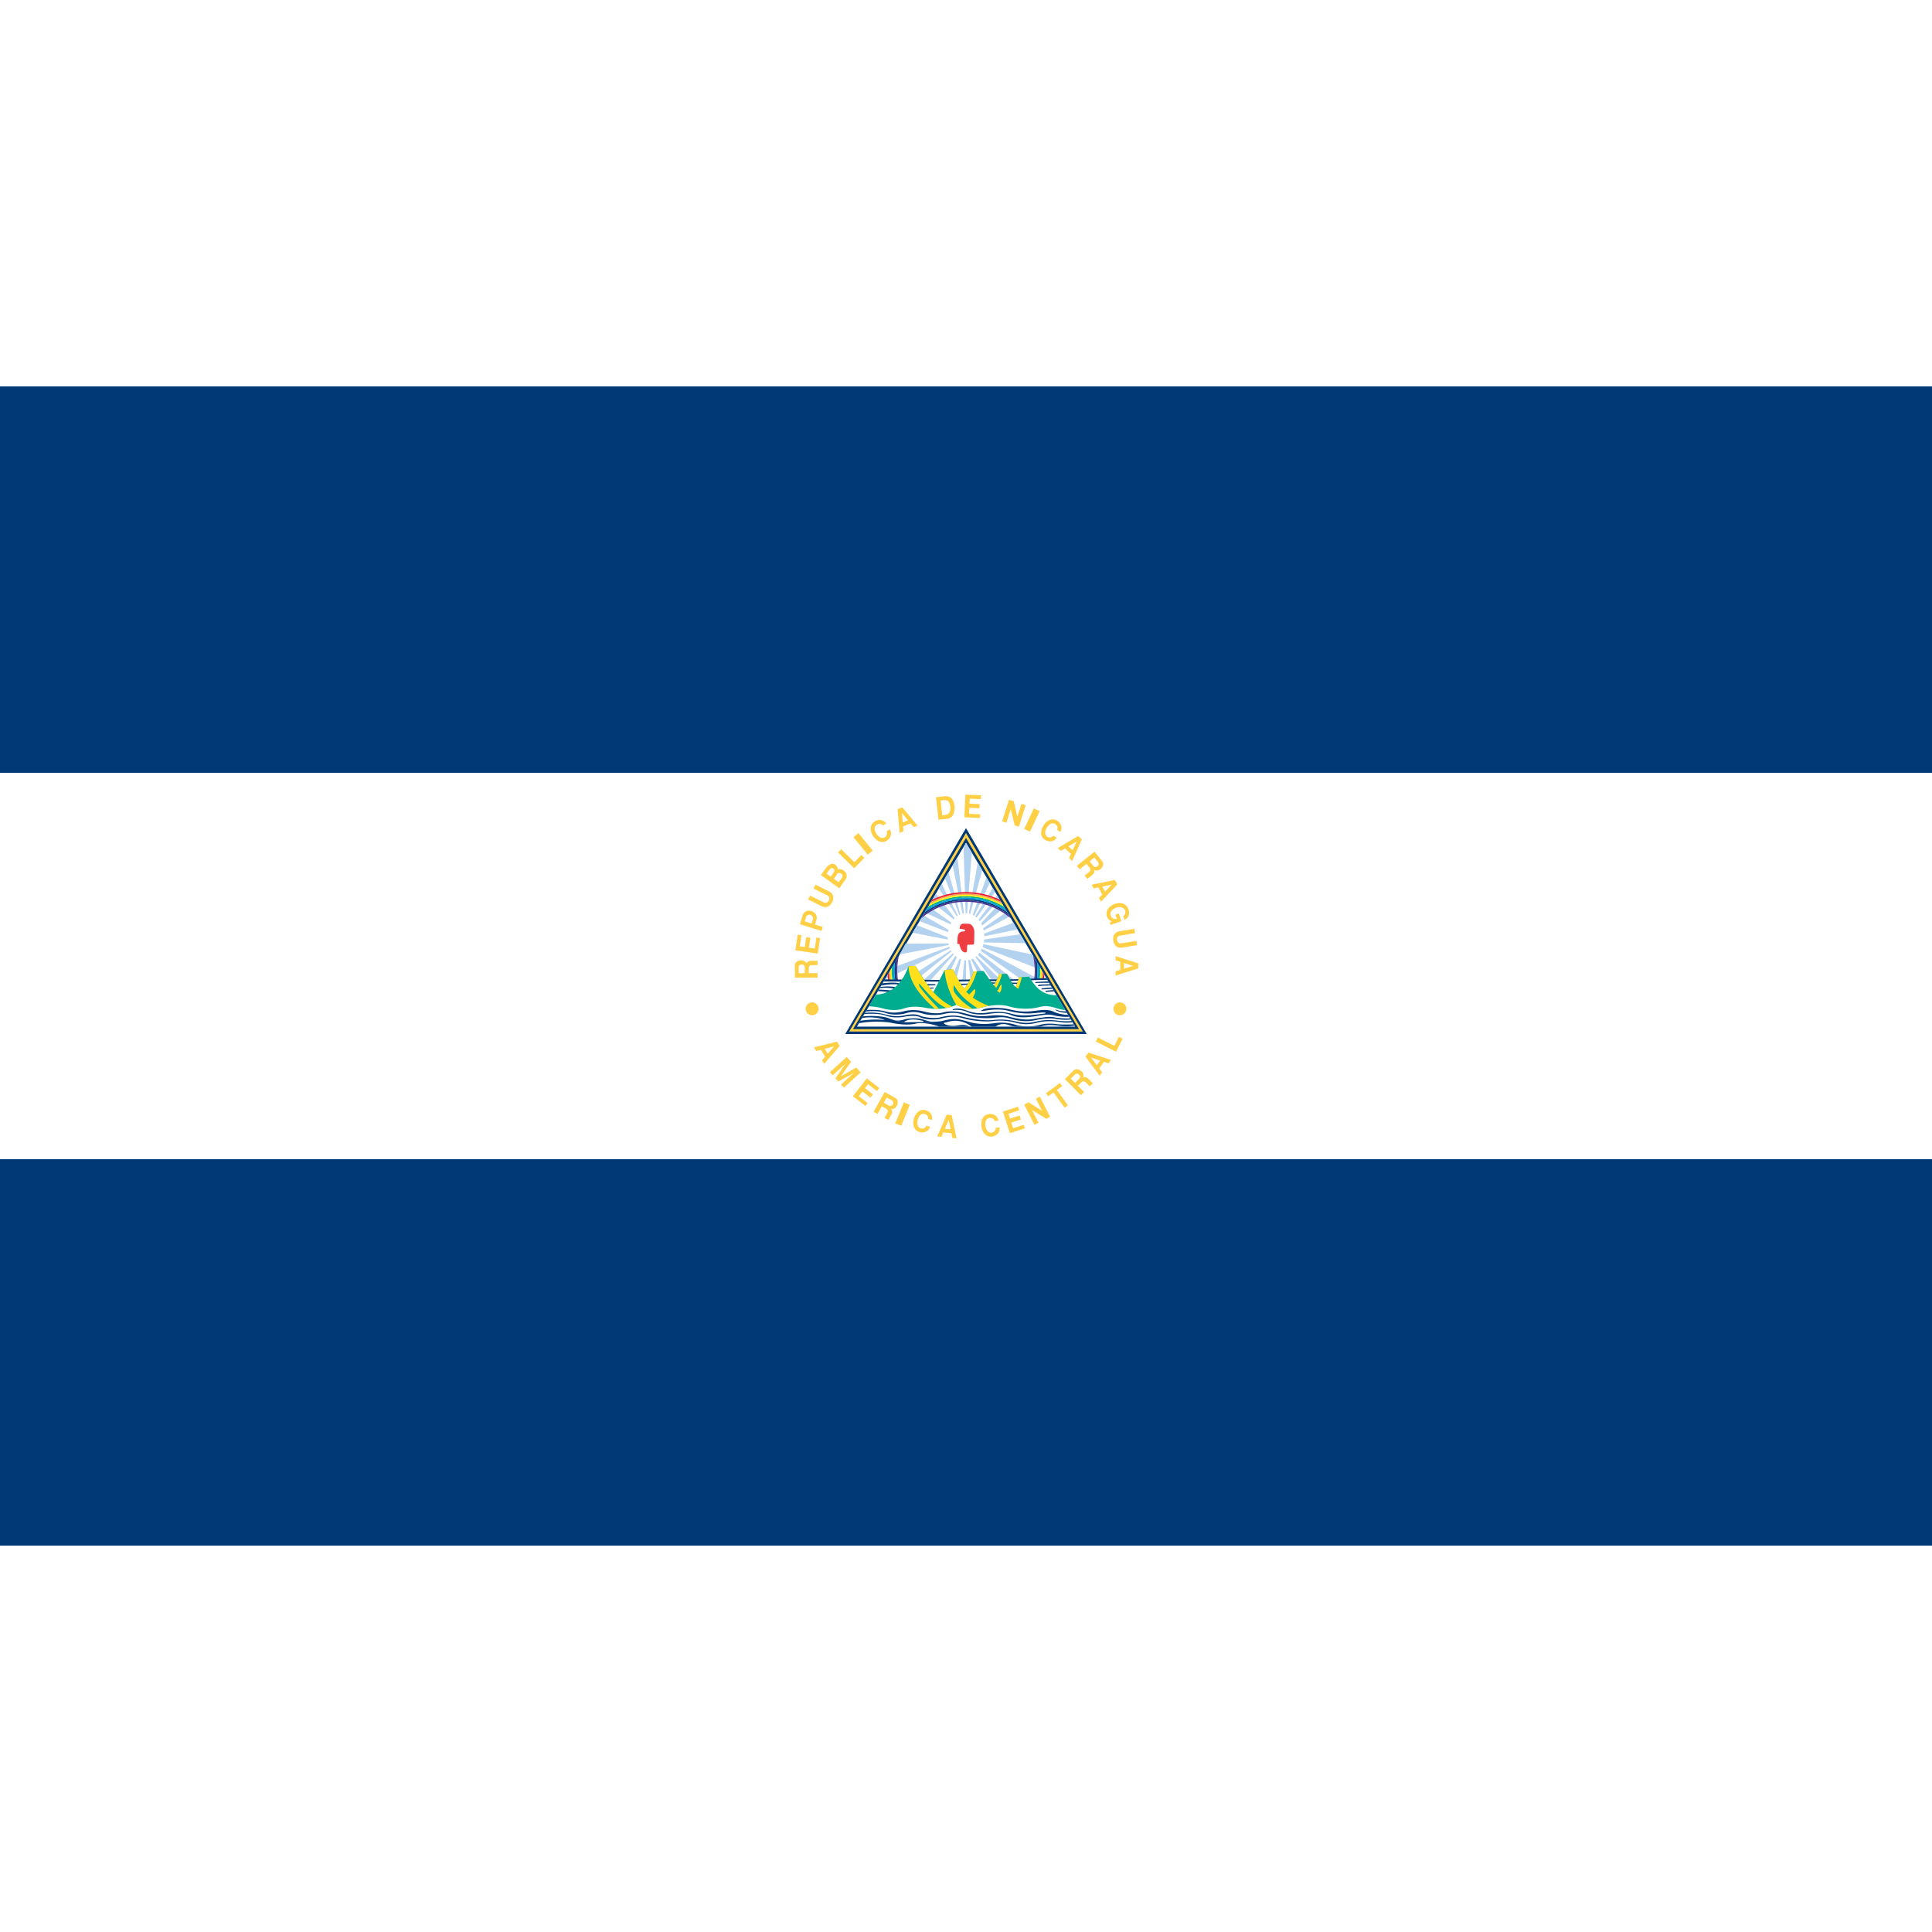 <svg xmlns="http://www.w3.org/2000/svg" viewBox="0 0 300 180" height="1em" width="1em">
  <rect x="0" y="0" width="300" height="180" fill="#333333" stroke="none"/>
  <g fill="none" fill-rule="evenodd">
    <path fill="#003976" fill-rule="nonzero" d="M0 0h300v179.999H0z"/>
    <path fill="#FFF" fill-rule="nonzero" d="M0 59.999h300v59.999H0z"/>
    <path fill="#003976" fill-rule="nonzero" d="M168.751 100.562 150 68.589l-18.752 31.973z"/>
    <path fill="#FFCF46" fill-rule="nonzero" d="M131.852 100.18 150 69.352l18.148 30.828z"/>
    <path fill="#003976" fill-rule="nonzero" d="M132.456 99.799 150 70.114l17.544 29.685z"/>
    <path fill="#FFF" fill-rule="nonzero" d="M166.941 99.418 150 70.876l-16.941 28.542z"/>
    <path fill="#EF3E42" fill-rule="nonzero" d="M148.949 86.588c-.077 0-.143-.011-.231-.011-.088 0-.055-.033-.055-.209 0-.671.033-1.254.275-1.485.242-.231.538-.264.748-.264.209 0 .297-.209.044-.286-.253-.077-.407-.121-.715-.088-.011-.407.132-.825.615-.825.253 0 .407.022.803.022.396 0 .858.582.858 1.209 0 .77-.022 1.511-.022 1.748 0 .236-.132.297-.346.297-.215 0-.391-.006-.523-.006s-.22-.016-.22.225c0 .242-.033.484-.033.715 0 .231-.187.363-.506.198-.318-.163-.472-.416-.692-1.24z"/>
    <path fill="#FFCF46" fill-rule="nonzero" d="m124.448 85.224-.257 1.718.774.116.232-1.546.639.096-.232 1.545.918.138.258-1.717.564.085-.362 2.42-3.479-.521.363-2.421zm.969-2.01.602.19.2-.642c.097-.31-.09-.596-.414-.697-.323-.101-.559.094-.644.367l-.2.642c-.001-.003.217.066.456.14l-.161.626-1.054-.329.438-1.404c.176-.563.75-.825 1.351-.638.537.167.983.717.799 1.309l-.247.789 1.209.378-.192.614-2.305-.719.162-.626zm3.277-3.39c.214-.434-.014-.687-.282-.819l-2.082-1.029.3-.607 2.074 1.025c.508.251.95.799.511 1.687-.437.885-1.142.872-1.651.62l-2.074-1.025.3-.607 2.082 1.029c.269.132.61.155.822-.274zm1.129-3.108.4.288.539-.751c.133-.184.076-.415-.159-.585-.232-.167-.459-.145-.595.044l-.538.751.353.253-.41.563-1.165-.836.41-.563.327.234.502-.699c.186-.259 0-.483-.079-.539-.129-.092-.4-.121-.55.088l-.502.699.302.217-.41.563-.785-.563.788-1.096c.386-.538.972-.85 1.458-.501.218.156.371.427.404.719.294-.07.562-.074.912.178.35.251.707.787.196 1.498l-.9 1.254-.908-.652.41-.564zm.792-4.852 2.054 2.013 1.093-1.116.459.45-1.584 1.617-2.513-2.464zm2.687-2.506 2.22 2.73-.776.63-2.22-2.729zm3.784-1.164c-.114-.183-.461-.418-.924-.128s-.436.808-.067 1.397c.364.581.894.81 1.292.56.397-.248.41-.693.268-.92l.516-.323c.388.619.176 1.348-.509 1.776-.689.431-1.537.132-2.097-.763-.565-.902-.458-1.789.272-2.246.733-.459 1.472-.143 1.764.322l-.515.325zm9.088-2.792.137 1.196.553-.063c.216-.025.82-.192.694-1.297-.116-1.014-.717-1.029-.933-1.004l-.577.066.126 1.102-.646.088c-.098-.857-.192-1.697-.19-1.697l1.303-.15c.428-.049 1.394-.035 1.568 1.485.107.944-.245 1.905-1.048 1.997l-1.428.163s-.104-.908-.204-1.799l.645-.087zm6.148-1.312-1.735-.083-.037.782 1.56.075-.031.646-1.56-.075-.044.928 1.734.083-.027.571-2.444-.117.167-3.515 2.445.116zm5.099.342.544 2.402.649-2.018.663.213-1.076 3.349-.636-.204-.609-2.546-.685 2.131-.668-.215 1.076-3.35zm4.015 1.521-1.492 3.183-.905-.424 1.492-3.184zm2.699 2.898c.115-.183.176-.596-.286-.888-.462-.292-.916-.043-1.287.545-.366.58-.341 1.157.056 1.408.397.25.802.069.946-.157l.515.325c-.389.618-1.138.744-1.821.313-.687-.433-.786-1.328-.223-2.221.568-.9 1.413-1.189 2.141-.73.732.462.769 1.265.476 1.73l-.517-.325zm10.283 13.443c.283-.245.398-.562.284-.896-.172-.499-.726-.666-1.392-.438-.662.227-1.015.716-.834 1.217.149.42.507.609.951.493l-.223-.65.519-.178.411 1.199-1.693.581-.132-.384c.112-.039.264-.111.355-.184-.346-.086-.607-.334-.755-.697-.306-.755.212-1.659 1.198-1.997.987-.338 1.828-.014 2.126.856.236.686-.021 1.403-.632 1.614l-.183-.536zm-.964 3.681c.078.477.411.55.706.502l2.292-.375.109.668-2.283.374c-.56.092-1.237-.096-1.397-1.076-.159-.974.421-1.373.981-1.465l2.283-.374.109.669-2.292.375c-.294.048-.585.229-.508.702zm-45.176 17.231.25.407.983-1.127-1.45.374c.002-.001.107.168.217.346l-.515.284-.296-.478-.727.188-.347-.559 3.58-.902.41.662-2.403 2.802-.347-.56.495-.562-.366-.591.516-.284zm1.449 4.232 1.565-2.268-1.988 1.802-.439-.484 2.607-2.363.683.753-1.595 2.255 2.403-1.362.683.752-2.607 2.363-.438-.484 1.988-1.801-2.411 1.335zm6.446 1.981-1.368-1.069-.482.617 1.231.962-.398.509-1.231-.962-.571.731 1.368 1.07-.352.45-1.929-1.507 2.166-2.772 1.929 1.507zm1.291 1.943.601.337c.19.106.443.031.585-.222.139-.25.046-.499-.178-.624l-.777-.435-.457.817.226.127-.252.581-.281-.158-.666 1.19-.612-.343 1.718-3.071 1.676.938c.422.236.431.816.186 1.253-.247.441-.746.54-.911.449.211.118.308.469.096.85l-.481.86-.591-.331.404-.722c.208-.372.089-.565-.215-.735l-.322-.18.251-.581zm3.811.196-1.336 3.254-.925-.38 1.336-3.254zm2.845 2.196c.057-.208-.006-.621-.532-.766-.527-.145-.889.226-1.073.896-.182.662.01 1.207.462 1.331.452.125.788-.167.86-.425l.588.161c-.193.704-.873 1.042-1.652.828-.784-.215-1.139-1.042-.86-2.06.281-1.026 1.007-1.548 1.837-1.32.835.229 1.104.987.958 1.517l-.588-.162zm10.318.329c-.033-.213-.26-.565-.8-.48-.54.085-.719.571-.61 1.258.106.678.505 1.096.968 1.023.464-.073.65-.476.609-.741l.602-.095c.114.721-.368 1.308-1.165 1.434-.803.126-1.466-.482-1.63-1.525-.165-1.051.281-1.825 1.132-1.958.855-.134 1.411.446 1.497.989l-.603.095zm3.812-1.663-1.653.529.239.746 1.488-.477.197.616-1.488.477.284.883 1.653-.53.175.544-2.33.748-1.075-3.35 2.33-.748zm1.484-1.254 2.075 1.326-.957-1.892.622-.314 1.588 3.14-.596.301-2.224-1.384 1.011 1.998-.626.316-1.589-3.139zm5.578.833-1.723-2.368-.825.6-.347-.477 2.172-1.579.347.476-.83.603 1.723 2.37zm5.163-10.901 2.564 1.303.708-1.393.572.291-1.026 2.018-3.136-1.594zm-23.343 14.217.475.05-.294-1.466-.587 1.377c0-.002.198.018.406.039l-.089.581-.56-.057-.294.691-.654-.067 1.469-3.387.775.079.755 3.613-.655-.067-.143-.735-.692-.071.088-.58zm23.425-10.236.28-.386-1.417-.477.9 1.196c-.001-.002.115-.163.237-.333l.46.366-.328.457.452.599-.385.534-2.203-2.962.455-.632 3.508 1.148-.384.534-.709-.242-.405.565-.461-.367zm-3.442 2.894.487-.488c.154-.154.15-.417-.056-.623-.203-.202-.468-.18-.648.002l-.629.63.663.662.183-.183.49.399-.228.228.965.964-.496.496-2.49-2.486 1.357-1.359c.342-.342.902-.194 1.257.161.358.357.317.864.184.998.171-.172.536-.17.844.138l.697.697-.479.479-.585-.584c-.302-.302-.52-.239-.766.007l-.261.261-.489-.399zm7.422-18.032-.004.477 1.431-.435-1.428-.45c.003.001.002.199.001.408l-.587-.031.002-.563-.715-.225.002-.658 3.514 1.131-.003.779-3.522 1.104.002-.657.718-.215.002-.695.587.03zm-3.176-11.912.23.419 1.036-1.079-1.466.305c.002-.002.099.172.2.355l-.527.259-.273-.492-.735.153-.319-.575 3.619-.73.378.681-2.535 2.684-.319-.575.521-.538a120.26 120.26 0 0 0-.338-.608l.528-.259zm-5.157-6.328.355.32.625-1.358-1.285.768c.001-.002.149.131.305.27l-.413.418-.419-.375-.644.386-.49-.438 3.179-1.877.58.519-1.513 3.366-.491-.438.316-.679-.518-.463.413-.419zm-25.651-4.133.442-.181-.952-1.154.133 1.491a19 19 0 0 1 .377-.156l.197.553-.52.215.067.747-.608.251-.307-3.679.72-.297 2.374 2.827-.609.25-.474-.579-.642.264-.198-.552zm-15.595 23.287-.003-.689c-.001-.218-.192-.4-.482-.399-.286.002-.457.206-.455.462l.004.89.937-.005a7.528 7.528 0 0 0-.001-.259l.629-.067.002.323 1.363-.007.004.701-3.519.018-.01-1.92c-.002-.483.498-.777.999-.779.505-.003.838.383.838.571-.001-.242.257-.5.693-.502l.985-.005.004.677-.827.004c-.427.002-.536.201-.534.549l.002.369-.629.068zm44.409-16.908.43.538c.136.17.399.196.625.015.224-.179.231-.444.071-.645l-.556-.695-.731.584.161.203-.451.443-.202-.252-1.065.851-.438-.548 2.749-2.196 1.199 1.5c.302.379.092.918-.3 1.231-.396.316-.895.22-1.013.072.151.189.109.551-.231.823l-.77.615-.423-.529.646-.516c.333-.266.295-.49.078-.762l-.23-.288.451-.444z"/>
    <circle cx="126.103" cy="96.647" r="1" fill="#FFCF46" fill-rule="nonzero"/>
    <circle cx="173.896" cy="96.647" r="1" fill="#FFCF46" fill-rule="nonzero"/>
    <path fill="#B3D2EF" fill-rule="nonzero" d="m142.402 83.677-.684 1.151 5.453 1.072a5.29 5.29 0 0 1-.019-.359l-4.75-1.864zm1.759-2.966-.574.971 4.001 1.841c.043-.089.089-.174.138-.257l-3.565-2.555zm-.816 1.377-.563.948 4.425 1.707a4.47 4.47 0 0 1 .07-.352l-3.932-2.303zm8.942 5.554 6.239 4.392c.585-.024 2.209-.095 2.54-.109l-8.605-4.619a3.936 3.936 0 0 1-.174.336zm-2.546 1.459-.292 3.014c.169-.003.499-.006.557-.008v-2.99h-.005c-.089 0-.175-.005-.26-.016zm.425-7.28.735-9.427-.901-1.518-.386.649.322 10.291.063-.003c.056.001.112.004.167.008zm11.554 8.802-1.424-2.403-7.588-1.618c-.042.161-.09.316-.147.466l9.159 3.555zm-2.469-4.162-.827-1.391-5.594.813a4.528 4.528 0 0 1-.064.457l6.485.121zm-1.267-2.133-.621-1.048-4.542 1.678c.016.142.024.285.027.432l5.136-1.062zm-1.198-2.017-.432-.728-3.701 2.555c.036.118.068.239.094.362l4.039-2.189zm-.819-1.383-.547-.921-3.086 3.366c.062.112.118.228.17.349l3.463-2.794zm-.765-1.286-.366-.616-2.889 3.776c.068.082.134.17.197.261l3.058-3.421zm-.681-1.149-.366-.616-2.735 4.424c.078.057.153.119.225.185l2.876-3.993zm-.828-1.394-.516-.871-2.148 5.833c.085.042.167.089.248.141l2.416-5.103zm-1.171-1.97-.706-1.19-1.383 7.918c.075.015.149.034.222.057l1.867-6.785zm-3.847-2.021-.745 1.254 1.519 7.521c.073-.018.147-.033.223-.044l-.997-8.731zm-1.386 2.334-.549.926 2.222 5.697c.055-.028.111-.054.168-.077l-1.841-6.546zm-1.069 1.8-.432.728 2.8 4.323c.049-.035.098-.07.148-.101l-2.516-4.95zm-.893 1.507-.726 1.223 3.486 2.787c.054-.063.111-.123.169-.18l-2.929-3.83zm-4.711 7.784-.924 1.671 7.637-1.464a4.847 4.847 0 0 1-.065-.251l-6.648.044zm-2.155 3.787-1.042 1.756 10.091-4.835a4.458 4.458 0 0 1-.094-.236l-8.955 3.315zm4.189.495.432.687 4.671-3.793a3.792 3.792 0 0 1-.096-.166l-5.007 3.272zm.824 1.308.013.019c.394.003.968.012 1.065.012l3.553-3.961a3.27 3.27 0 0 1-.138-.169l-4.493 4.099zm3.365-1.509c.283-.031.72-.088.844-.101l.907-1.874a2.893 2.893 0 0 1-.236-.194l-1.515 2.169zm1.319.278c.115.247.377.76.415.821l.685-2.721a2.397 2.397 0 0 1-.272-.113l-.828 2.013zm2.543 1.204c.25-.006.65-.008.796-.011l-.884-3.053a2.235 2.235 0 0 1-.27.058l.358 3.006zm1.611-.023c.18-.003.717.001 1.007.004l-2.228-3.238c-.09.048-.184.09-.279.127l1.5 3.107zm1.627.007c.359.002 1.145-.006 1.378-.003l-3.712-3.595a2.372 2.372 0 0 1-.148.121l2.482 3.477zm1.943-.002c.422-.004 1.257-.01 1.494-.015l-5.285-4.119a3.29 3.29 0 0 1-.25.308l4.041 3.826z"/>
    <path fill="#4E2F91" fill-rule="nonzero" d="M160.439 88.465a10.724 10.724 0 0 1 .151 3.592l.217-.006a11.114 11.114 0 0 0-.052-3.054l-.316-.532zm-3.791-6.387a10.841 10.841 0 0 0-6.649-2.265c-2.503 0-4.808.844-6.647 2.264l-.32.539a10.633 10.633 0 0 1 6.967-2.587c2.663 0 5.098.976 6.969 2.589l-.32-.54zm-17.089 6.389-.316.532a10.996 10.996 0 0 0-.023 3.259l.218.003a10.667 10.667 0 0 1-.113-1.557c-.001-.767.08-1.516.234-2.237z"/>
    <path fill="#003976" fill-rule="nonzero" d="M160.756 88.998a11.032 11.032 0 0 1 .052 3.053h.217a11.29 11.29 0 0 0 .013-2.578l-.282-.475zm-4.388-7.393A11.05 11.05 0 0 0 150 79.598c-2.369 0-4.564.742-6.367 2.006l-.28.472A10.843 10.843 0 0 1 150 79.812c2.504 0 4.809.845 6.649 2.265l-.281-.472zm-17.125 7.394-.281.475a11.085 11.085 0 0 0 .04 2.786l.217-.002a10.926 10.926 0 0 1 .024-3.259z"/>
    <path fill="#009CDC" fill-rule="nonzero" d="M161.038 89.473a11.12 11.12 0 0 1-.013 2.579l.217.001a11.347 11.347 0 0 0 .049-2.153l-.253-.427zm-4.927-8.3a11.276 11.276 0 0 0-6.112-1.79c-2.251 0-4.348.657-6.111 1.789l-.256.432a11.052 11.052 0 0 1 6.367-2.006c2.369 0 4.565.742 6.368 2.007l-.256-.432zm-17.15 8.301-.253.426a11.456 11.456 0 0 0 .077 2.362l.217-.002a11.268 11.268 0 0 1-.041-2.786z"/>
    <path fill="#00AD8E" fill-rule="nonzero" d="M161.291 89.899a11.285 11.285 0 0 1-.049 2.153l.217-.001a11.759 11.759 0 0 0 .071-1.753l-.239-.399zm-5.415-9.122a11.485 11.485 0 0 0-5.877-1.61 11.48 11.48 0 0 0-5.876 1.609l-.235.396a11.27 11.27 0 0 1 6.111-1.789c2.251 0 4.349.657 6.112 1.79l-.235-.396zM138.708 89.9l-.237.399a11.753 11.753 0 0 0 .097 1.972l.216-.009a11.467 11.467 0 0 1-.076-2.362z"/>
    <path fill="#FFF200" fill-rule="nonzero" d="M161.529 90.301a11.61 11.61 0 0 1-.072 1.756l.217-.005c.051-.443.077-.893.077-1.348l-.001-.031-.221-.372zm-5.875-9.899A11.693 11.693 0 0 0 150 78.953a11.69 11.69 0 0 0-5.653 1.449l-.223.375A11.478 11.478 0 0 1 150 79.168c2.147 0 4.155.589 5.877 1.61l-.223-.376zm-17.182 9.897-.223.375-.001.029c0 .527.035 1.048.102 1.557l.219.011a11.589 11.589 0 0 1-.097-1.972z"/>
    <path fill="#FAAB54" fill-rule="nonzero" d="m161.75 90.673.001.031c0 .455-.026.905-.076 1.347l.216.001c.038-.337.062-.679.071-1.024l-.212-.355zm-6.308-10.627a11.91 11.91 0 0 0-5.443-1.309c-1.96 0-3.809.473-5.442 1.308l-.211.356a11.7 11.7 0 0 1 5.653-1.449c2.05 0 3.977.526 5.654 1.449l-.211-.355zm-17.193 10.629-.211.354c.011.417.043.828.095 1.233l.217-.001a11.93 11.93 0 0 1-.102-1.557l.001-.029z"/>
    <path fill="#ED1C2E" fill-rule="nonzero" d="M161.961 91.029c-.009.345-.033.686-.071 1.023l.217-.001c.025-.226.043-.454.056-.682l-.202-.34zm-6.72-11.323A12.134 12.134 0 0 0 150 78.522c-1.877 0-3.653.426-5.24 1.183l-.202.34A11.919 11.919 0 0 1 150 78.737c1.96 0 3.81.473 5.443 1.309l-.202-.34zm-17.404 11.662c.016.3.042.599.08.893l.217.001a11.919 11.919 0 0 1-.095-1.233l-.202.339z"/>
    <path fill="#003976" fill-rule="nonzero" d="M143.883 92.8c.269.011 1.03.022 1.198.022.168 0 .358.187-.011.187s-.952.022-1.041.022l-.146-.231zm.404.571c.179 0 .515-.033.627-.022.112.011.168.099 0 .121-.168.022-.381.066-.537.077l-.09-.176zm4.804-.638c.168.033 1.131-.011 1.299-.011v.177c-.403.011-1.03.077-1.198.066l-.101-.232zm4.804-.187c.269 0 .75.022.907.022l-.011.143c-.291-.011-.717.043-.806.043l-.09-.208zm3.17.044c.291-.022.907.011 1.075.011l-.012.165c-.347.011-.772.022-.941.022l-.122-.198zm6.511 1.159c-.397.016-.962.067-1.102.094-.168.033-.235.22.056.176.231-.035.834-.062 1.163-.073l-.117-.197zm-27.24.148c.373.009 1.228.082 1.668.156l.448-.242a25.74 25.74 0 0 0-1.98-.143l-.136.229zm.379-.638-.118.2c.591-.136 1.676-.087 2.259.056l.202-.187c-.436-.215-1.781-.165-2.343-.069zm.34-.575-.214.361c.739-.164 2.063-.303 2.719-.146l.19-.177c-.721-.249-2.117-.1-2.695-.038zm3.404 6.041c-.14-.035.048-.139.233-.219.806-.352 1.837-.154 2.33-.055.484.097.427.205.287.25a59.74 59.74 0 0 0 1.601-.038c-.366-.012-.79-.095-1.552-.344-1.075-.352-2.508-.154-3.001 0-.403.126-.881.207-1.384.125.472.133.992.243 1.486.281zm22.013-6.836c-.803-.006-3.042.101-3.795.14-.851.044-4.658.066-5.599.044-.941-.022-5.533.088-6.876.088-1.282 0-7.497-.06-8.786-.085l-.192.324c.74-.01 4.246.046 5.416.025 1.254-.022 4.502.022 5.622 0s3.785-.11 4.301-.088c.515.022 4.255 0 4.95-.044.667-.042 3.15-.105 5.111-.148l-.152-.256zm.302.508a44.14 44.14 0 0 0-1.834.083c-.18.022-.369.187.056.154.344-.026 1.415-.024 1.905-.023l-.127-.214zm.264.445c-.516.003-1.537.049-1.684.078-.168.033-.28.253.034.187.256-.054 1.289-.072 1.762-.076l-.112-.189zm.296.498c-.471.019-1.266.109-1.42.118-.18.011-.347.187 0 .176.282-.008 1.148-.083 1.529-.111l-.109-.183zm2.198 3.705c-.448.027-1.049-.083-1.301-.178-.291-.11-.537-.154-.156.066.336.194 1.159.353 1.594.343l-.137-.231zm.32.54c-.498.012-1.54-.15-2.27-.498-.829-.396-1.902-.25-2.823-.132-1.724.22-2.598.11-4.009-.22-1.411-.33-3.315-.286-3.964-.022-.649.264-.515.352.179.22.695-.132 2.307-.33 3.696.044 1.389.374 2.71.44 3.561.374s1.546-.154 1.904-.132c.358.022.314.136 0 .176-2.576.33-3.651.418-5.129 0-1.479-.418-2.845-.264-3.831-.132-.985.132-1.971.066-2.889-.286-.919-.352-1.638-.468-2.195-.286-.201.066-.269.176.067.132.336-.044 1.276-.044 2.083.33.806.374 2.038.462 3.136.308 1.097-.154 2.441-.33 3.606.154 1.165.483 2.508.374 3.696.198 1.187-.176 1.993-.396 2.934-.154.83.213 1.955.272 2.424.223l-.176-.297z"/>
    <path fill="#003976" fill-rule="nonzero" d="M166.167 98.115c-.53.092-1.89-.01-2.473-.149-.649-.154-1.703-.022-3.203.264-1.501.286-3.135-.198-3.987-.396-.851-.198-1.903-.22-2.665-.132-.761.088-1.971.242-3.696-.264-2.138-.627-3.27-.352-3.807-.198-.537.154-1.68.154-2.889-.176-1.209-.33-2.307-.242-3.046-.044-.739.198-1.859.352-2.889.044-.952-.285-2.172-.287-2.917-.234l-.148.251c.647-.111 2.143-.147 3.043.203 1.076.418 2.532.245 3.024.088 1.097-.352 1.814-.286 2.889.044.758.232 2.185.275 3.113.044 1.501-.374 2.352-.154 3.584.242 1.232.396 2.934.44 3.853.374.918-.066 1.702-.286 2.822.066s2.62.594 3.919.286 2.464-.352 3.069-.242c.573.104 1.608.248 2.515.113l-.111-.184z"/>
    <path fill="#003976" fill-rule="nonzero" d="M166.418 98.537c-.394.053-1.304.075-2.163-.042-1.397-.192-2.424-.085-3.337.132-1.389.33-2.173.22-3.292-.044-1.12-.264-2.15-.33-3.404-.198s-3.113-.088-4.547-.462c-1.433-.374-2.598-.22-3.651.044-1.052.264-2.687-.022-3.203-.264-.515-.242-1.277-.264-2.307-.044-1.03.22-1.949.154-3.002-.132-.982-.267-2.277-.38-3.191-.233l-.103.173c.673-.076 2.356-.122 3.317.236 1.12.418 2.374.286 3.024.154.649-.132 1.772-.18 2.262.066 1.052.528 2.713.407 3.315.242 1.366-.374 2.374-.374 3.539-.022s3.292.572 4.614.396c.892-.119 2.24-.066 3.337.242a6.165 6.165 0 0 0 3.405.022c1.232-.33 2.575-.242 3.315-.132.704.104 1.267.189 2.191.063l-.119-.197z"/>
    <path fill="#003976" fill-rule="nonzero" d="M166.724 99.053c-.431.038-1.823.052-2.425-.009-.65-.066-1.703-.22-2.867.11-1.165.33-2.822.286-3.74-.022-.918-.308-2.105-.418-3.203-.264-1.098.154-2.486.264-4.144-.22-1.657-.484-2.307-.572-4.053-.11-.74.195-4.301.154-5.309.198-1.008.044-2.262-.33-3.024-.638-.72-.291-2.599-.424-3.956-.271l-.157.264c1.273-.264 2.933-.03 3.576.337-.814-.196-2.77-.108-3.822.078l-.233.393c1.663-.364 4.138-.271 5.04-.075 1.008.22 2.665.396 3.74.132 1.037-.255 2.697.064 3.718.462h4.657c-.73-.446-1.589-.194-2.215-.132-.672.065-1.322-.089-1.635-.286-.313-.198 0-.176.538-.33 1.557-.446 2.776.081 3.68.748h3.663c.99-.669 1.867-.342 2.378-.154.129.047.411.103.776.154h3.861c.941-.374 2.173-.242 2.777-.154a7.74 7.74 0 0 0 2.499-.01l-.12-.201z"/>
    <path fill="#00AD8E" fill-rule="nonzero" d="M164.055 94.557c-2.374-.038-3.381-1.438-4.258-2.901-.448.022-1.098.089-1.523.066-.067.22-.358.968-.538 1.54-.515-.33-1.052-1.43-1.366-2.045-.246 0-.761.022-1.165-.022-.157.33-.627 1.407-.828 1.847-.381-.396-1.299-1.737-1.635-2.265-.426-.022-1.052.066-1.545.066-.269.791-.806 1.957-1.479 2.638-.493-.483-1.433-2.243-1.747-2.991-.313 0-.941.132-1.299.132-.313.615-1.209 2.463-1.747 3.43-.896-.924-2.016-2.815-2.778-4.09l-1.075.088c-1.352 3.767-3.68 4.284-5.084 4.431l-1.062 1.789c.544.004 1.463.097 2.136.311.762.242 2.173.417 3.27.022 1.098-.396 2.262-.33 3.404-.11 1.142.22 3.069.352 4.748-.461 2.15 1.077 3.517.483 4.569.264 1.053-.22 2.508-.374 3.629-.022 1.477.464 3.378.464 4.771.088 1.684-.455 2.693.427 3.958.482l-1.356-2.287z"/>
    <path fill="#FFE01B" fill-rule="nonzero" d="M141.073 90.051c.089 2.001 1.232 4.096 4.099 6.602.18.011.458.006.643 0-.761-.748-2.48-2.622-3.062-3.535a3.567 3.567 0 0 1-.045-.429c1.579 1.792 2.743 3.177 4.244 3.837.271-.049.642-.14.887-.231-2.493-1.286-3.854-3.177-5.691-6.333-.359.034-.818.056-1.075.089zm10.633.769c-.426 1.297-.935 2.529-1.674 3.167.123.143.313.297.448.428.313-.242.717-.715.817-.825.19.088.258.462-.247 1.319.65.44 1.747 1.048 2.531 1.289-.655.099-1.438.327-1.792.382-1.433-1.034-2.564-1.737-3.662-3.606-.157.703-.05 1.041.448 1.605.448.506 1.154 1.295 2.497 2.075-.802.023-1.643-.145-2.587-.623-.537-.902-1.612-2.925-1.814-5.409.384-.008.939-.124 1.299-.132.404.899 1.193 2.392 1.747 2.991.474-.478 1.112-1.534 1.479-2.638.134-.004.438-.017.51-.023zm3.889.399c-.135.648-.58 1.646-.893 2.185-.09-.099-.244-.253-.325-.363l.828-1.847c.102.009.317.031.39.025zm-.781 2.646c.123.067.347.231.437.275.258-.396.313-.715.246-1.308-.303.242-.336.792-.683 1.033zm2.922-.604c.123.11.269.209.381.286.224-.615.482-1.407.549-1.825a3.008 3.008 0 0 1-.392 0c-.227.64-.47 1.319-.538 1.539z"/>
    <path d="M166.941 99.418 150 70.876l-16.941 28.542z"/>
  </g>
</svg>
